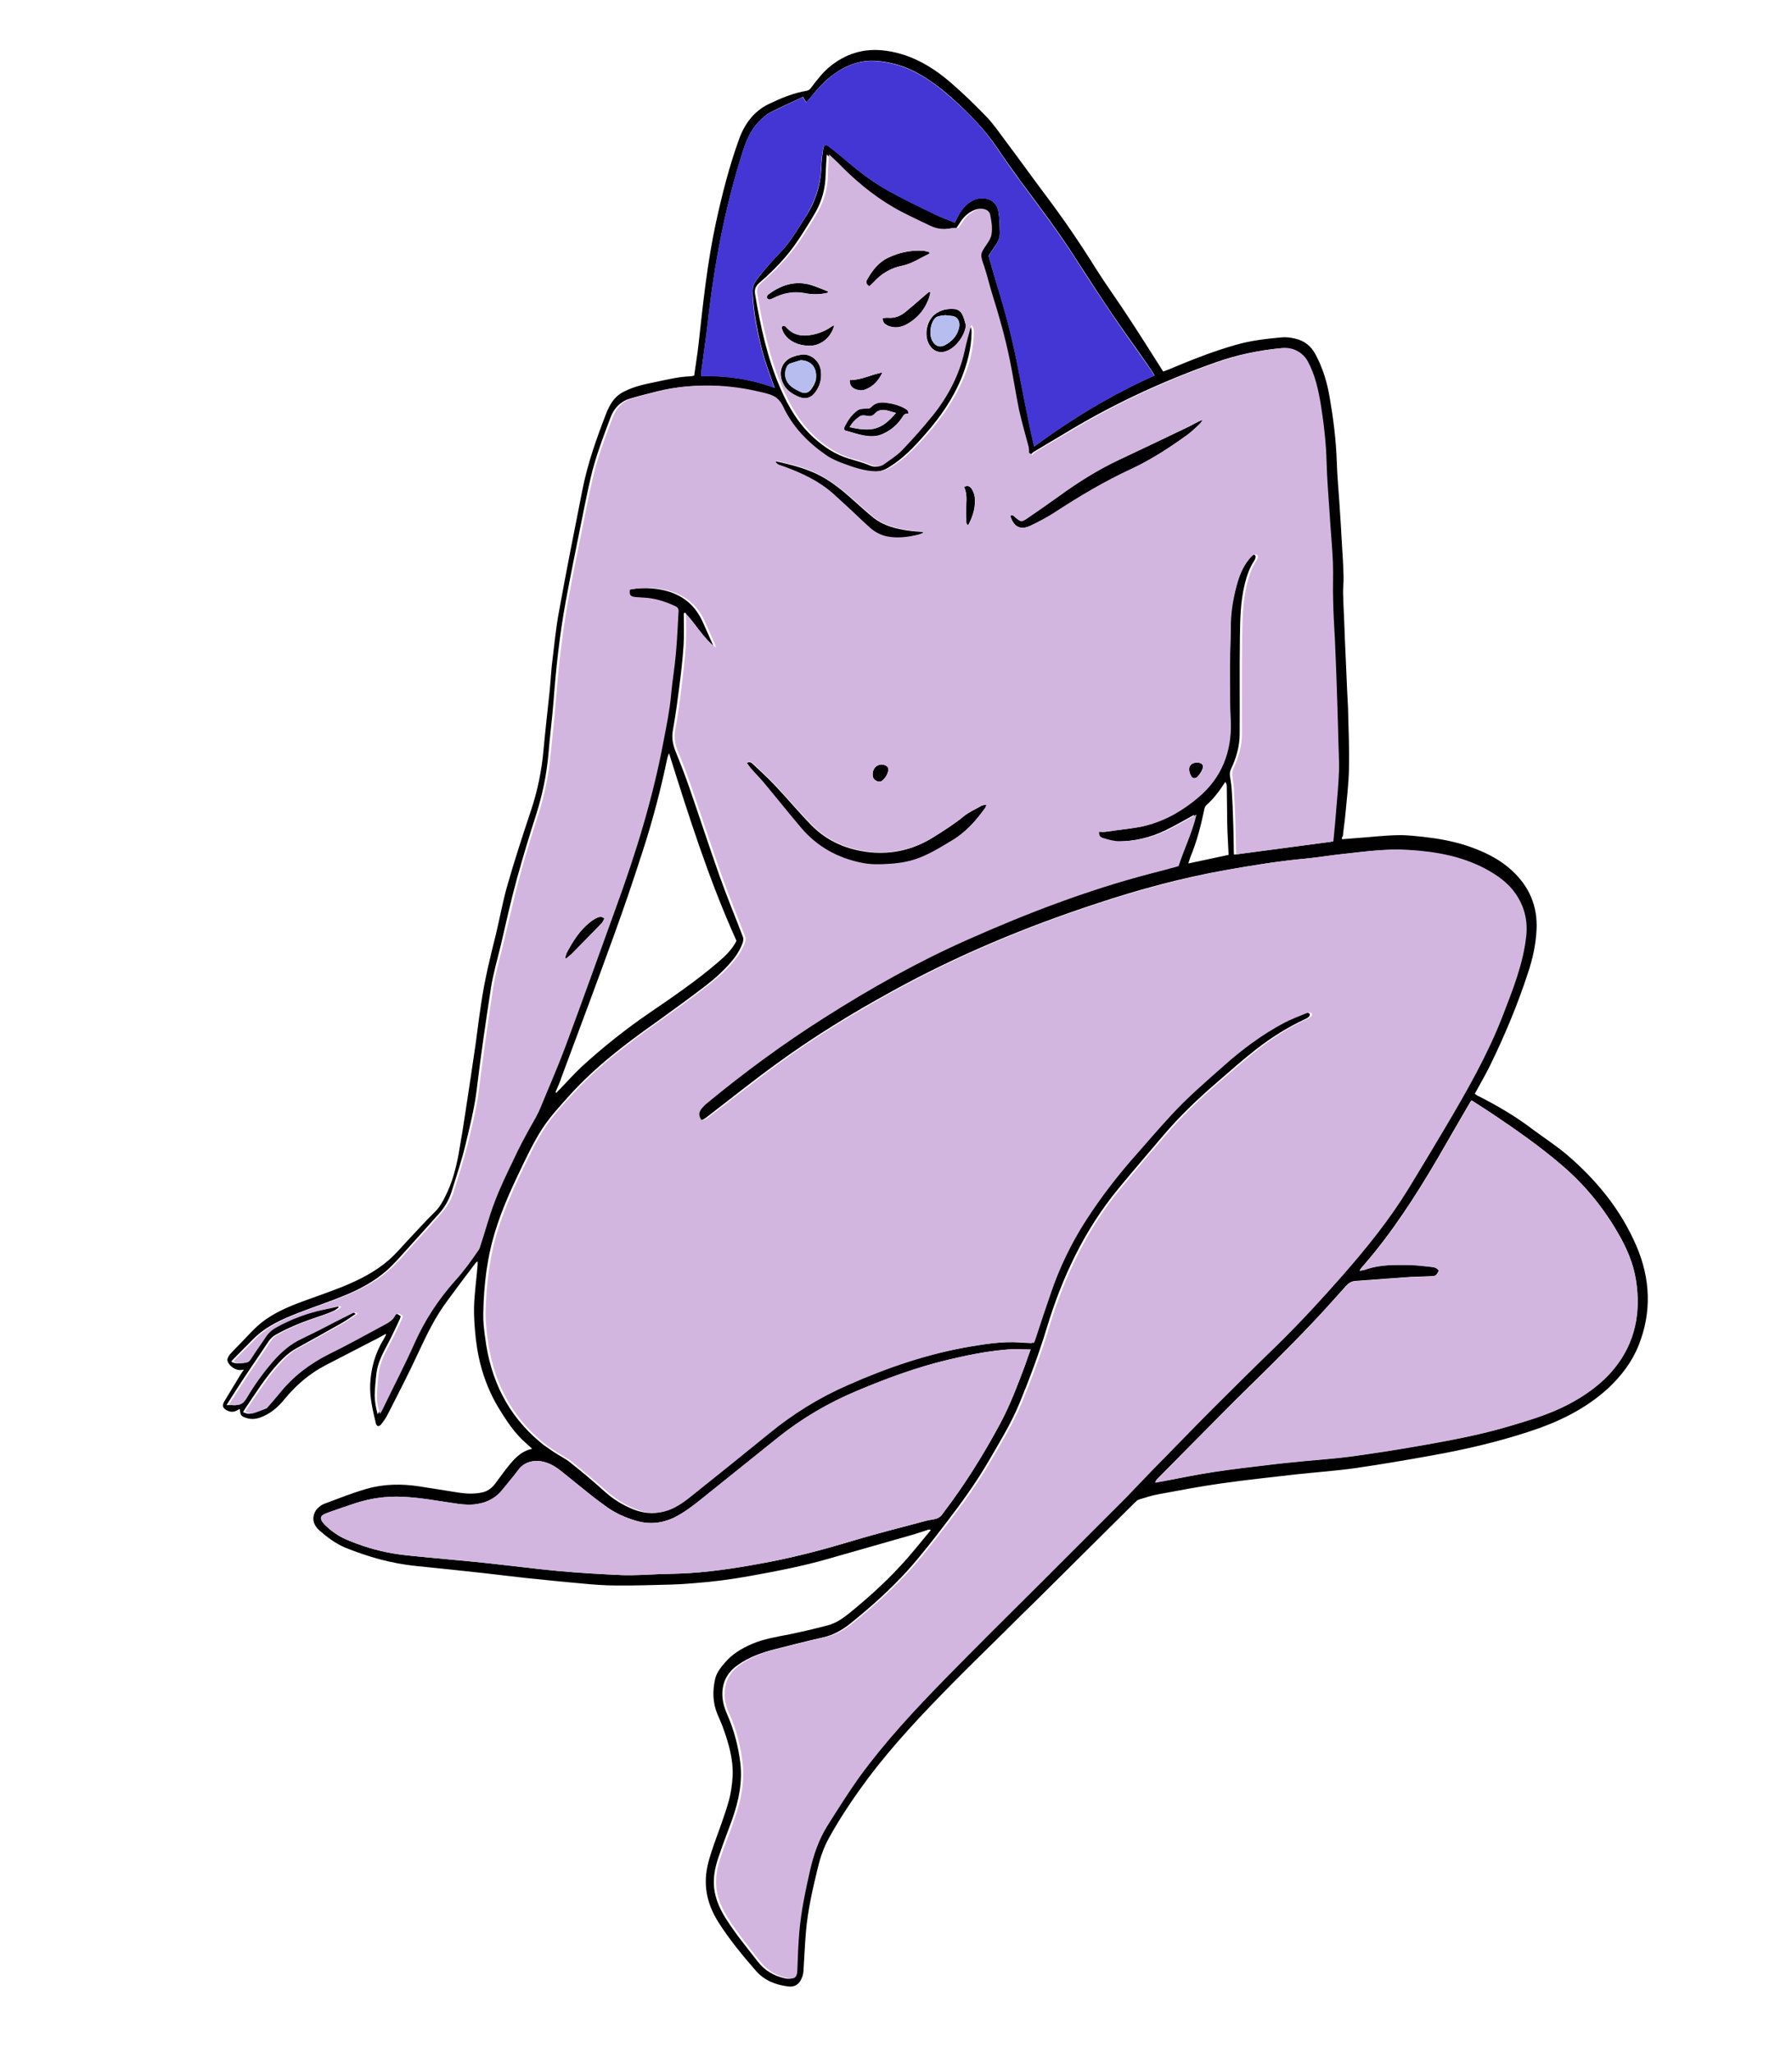 <svg version="1.1" id="Calque_1" xmlns="http://www.w3.org/2000/svg" xmlns:xlink="http://www.w3.org/1999/xlink" x="0px" y="0px" viewBox="0 0 792 907.2" style="enable-background:new 0 0 792 907.2;" xml:space="preserve">
<style type="text/css">
	.st0{fill:#F8F7F7;}
	.st1{fill:#FFFFFF;}
</style>

<path d="M593.1,370.9c2.6-0.2,5.1-0.4,7.5-0.6c5.7-0.4,11.4-1.1,17.2-1.2c3.9-0.1,7.8,0.4,11.7,0.8c6.2,0.7,12.3,1.8,18.3,3.7
	c7.6,2.5,14.7,5.8,20.6,11.3c7.5,7,11.2,15.6,10.7,25.9c-0.3,6.6-1.7,12.9-3.8,19.2c-4.6,14.1-10.3,27.7-16.8,41
	c-1.7,3.5-3.7,6.9-5.6,10.4c-0.3,0.6-0.7,1.3-1.1,2c0.5,0.3,0.9,0.7,1.4,0.9c8.3,4.2,16.4,8.9,23.9,14.6c5.2,3.9,10.7,7.4,15.6,11.6
	c13.1,11.2,23.8,24.4,30.6,40.3c6.1,14.3,6.8,29.1,0.9,43.8c-2.9,7.3-7.6,13.4-13.3,18.8c-10.2,9.4-22.4,15.2-35.4,19.4
	c-14.1,4.6-28.4,7.9-43,10.5c-11.1,2-22.2,3.9-33.3,5.5c-8.4,1.2-17,1.8-25.5,2.7c-11.3,1.3-22.7,2.5-34,4.1
	c-9.3,1.3-18.6,3.1-27.8,4.8c-2.9,0.5-5.7,1.5-8.5,2.3c-0.7,0.2-1.3,0.8-1.9,1.4c-14.2,14.1-28.4,28.2-42.6,42.3
	c-5.1,5-10.2,10-15.2,15c-7.5,7.4-15.1,14.8-22.5,22.3c-13.3,13.5-26.3,27.2-37.7,42.4c-6.3,8.5-12.2,17.2-17.3,26.5
	c-2.4,4.4-3.9,9.1-5,13.9c-2.2,9-4.2,18-5,27.2c-0.5,5.8-0.7,11.6-1.1,17.4c-0.1,1.1-0.3,2.2-0.8,3.2c-1.1,2.7-3.1,4-6,3.6
	c-5.5-0.7-10.5-2.6-14.3-7c-5.9-6.8-11.7-13.8-16.5-21.4c-4.1-6.5-6.2-13.5-5.4-21.2c0.5-4.7,2.1-9.2,3.6-13.6
	c2.2-6.2,4.6-12.4,6.4-18.8c1-3.6,1.5-7.4,1.7-11.1c0.3-7.4-1.8-14.5-4.3-21.4c-0.7-2-1.7-4-2.5-6c-2-4.9-2.1-10-1-15.1
	c0.6-2.9,2.4-5.2,4.3-7.4c3.2-3.8,7.3-6.3,11.9-8.3c5.3-2.3,11-3.2,16.7-4.3c5.7-1.2,11.4-2.5,17-4c3.8-1,6.9-3.3,9.9-5.7
	c7.8-6.4,15.3-13.1,22.1-20.5c4.7-5,8.9-10.4,13.5-15.9c-0.6-0.2-0.8-0.3-1-0.2c-2.5,0.8-5,1.7-7.5,2.4c-12.3,3.5-24.6,7-36.8,10.5
	c-11.4,3.3-23,5.5-34.6,7.6c-8.3,1.5-16.6,2.6-24.9,3.2c-3.3,0.3-6.7,0.5-10,0.6c-8.2,0.2-16.3,0.5-24.5,0.4c-5,0-10-0.4-15.1-0.9
	c-8.2-0.7-16.4-1.6-24.5-2.4c-6.3-0.7-12.7-1.5-19-2.2c-9.8-1.1-19.7-2.1-29.5-3.1c-11-1.1-21.5-4.1-31.6-8.2
	c-4.2-1.8-7.9-4.6-11.3-7.6c-2.1-1.9-3.3-4.4-2.2-7.3c0.3-0.9,0.8-1.8,1.5-2.4c0.8-0.8,1.8-1.6,2.9-2c6.2-2.3,12.4-4.8,18.7-6.6
	c7.6-2.2,15.5-2.3,23.3-1.1c5.9,0.9,11.8,1.9,17.7,2.8c3.3,0.5,6.7,0.6,10-0.1c2.4-0.5,4.2-1.8,5.7-3.7c1.8-2.4,3.5-4.8,5.3-7.1
	c3-3.7,5.9-7.4,11.2-8.5c-1-0.9-1.8-1.7-2.5-2.3c-5.3-4.5-9-10.3-12.6-16.2c-5.5-9.3-8.6-19.4-9.8-30.1c-0.5-4.7-0.9-9.4-0.8-14.1
	c0.2-6.2,1.1-12.4,1.6-18.6c0-0.4,0-0.9,0-1.5c-0.3,0.2-0.5,0.2-0.7,0.4c-4.2,5.5-8.4,11.1-12.5,16.7c-5.5,7.3-9.4,15.4-13.2,23.6
	c-4.2,9.1-8.8,17.9-13.3,26.8c-0.8,1.6-1.8,3-2.9,4.4c-1,1.3-2,1.1-2.4-0.4c-1.3-5.6-2.7-11.1-2.5-17c0.3-7.3,2.2-14,6-20.2
	c0.4-0.6,0.7-1.3,1-1.9c0,0,0-0.1-0.1-0.4c-1.9,1-3.7,2.1-5.6,3c-7,3.6-13.9,7.2-20.9,10.8c-7.2,3.7-13.2,8.9-18.3,15.1
	c-2.9,3.6-6.3,6.5-10.8,8.1c-2,0.7-3.9,0.8-5.9,0.2c-2.5-0.8-2.8-1.2-3-4c-0.5,0.2-1,0.4-1.4,0.7c-1.4,0.7-2.7,0.7-4.1,0
	c-2-0.9-2.5-2.1-1.4-4c2.4-4,4.8-7.9,7.2-11.9c0.4-0.7,0.9-1.3,1.5-2.2c-0.8,0.1-1.3,0.2-1.8,0.2c-2.2,0-5.1-2.1-5.5-4.3
	c-0.1-0.8,0.5-1.8,1-2.5c1-1.2,2.2-2.3,3.3-3.5c3-3,5.8-6.2,8.9-9.1c5.2-4.7,11.4-7.6,17.8-10.1c6.6-2.5,13.3-4.7,19.8-7.3
	c7.3-3,14.4-6.5,20.5-11.8c3-2.6,5.6-5.7,8.3-8.6c4-4.2,7.8-8.5,11.9-12.5c2.2-2.1,3.6-4.6,4.9-7.3c2.9-5.7,4.5-11.8,5.7-18
	c1.2-6.7,2.3-13.5,3.3-20.3c1.5-9.6,2.9-19.2,4.3-28.8c0.8-5.8,1.5-11.7,2.4-17.5c1.5-10.5,4-20.8,6.6-31.1c1.7-7.1,3-14.4,5-21.4
	c3.2-11.2,6.8-22.2,10.5-33.3c2.9-8.7,4.7-17.5,5.5-26.6c0.8-8.6,1.8-17.3,2.7-25.9c0.4-3.9,0.6-7.8,1-11.7c1-8,1.7-16,3.2-23.9
	c3.2-17.9,6.8-35.7,10.3-53.5c2.3-11.7,6.3-22.9,10.6-34c0.4-1.1,1-2.2,1.5-3.2c1.5-2.8,3.6-5,6.6-6.4c4.2-2.1,8.7-3.1,13.3-4
	c5.2-1.1,10.4-2.4,15.8-2.6c0.5,0,0.9-0.2,1.6-0.3c0.6-4.5,1.4-9.1,1.9-13.6c2-18.2,3.9-36.5,7.8-54.4c2.7-12.3,5.8-24.5,10.1-36.4
	c2.4-6.7,6.5-12.4,13.1-15.6c5.4-2.6,10.9-4.9,16.9-5.9c1-0.2,1.5-0.8,2-1.5c2.6-3.4,5.2-6.9,8.7-9.6c6.5-5.1,13.8-7.5,22.3-6.8
	c12,1.1,21.9,6.8,30.7,14.4c5.4,4.7,10.6,9.7,15.6,14.9c3.1,3.2,5.6,6.9,8.3,10.5c6,8,11.8,16.1,17.8,24.1
	c7.9,10.5,15.3,21.3,22.2,32.4c4.6,7.3,9.7,14.3,14.4,21.5c4.8,7.3,9.4,14.6,14.1,22c0.4,0.7,0.8,1.3,1.4,2.2
	c0.8-0.3,1.6-0.6,2.4-0.9c9.7-4.1,19.5-8,29.7-10.9c6.6-1.9,13.4-2.7,20.3-3.3c1.9-0.2,3.8,0.1,5.7,0.5c4.2,0.9,7.3,3.3,9.3,7.2
	c3.2,6,5.1,12.4,6.2,19c1.6,9.3,2.8,18.7,3.1,28.2c0.2,6.3,0.8,12.6,1.2,18.8c0.4,6,0.8,11.9,1.1,17.9c0.3,4.7,0.6,9.4,0.7,14.1
	c0.1,2.5-0.3,5.1-0.2,7.7c0.2,6.8,0.6,13.5,0.8,20.3c0.2,4.5,0.4,8.9,0.6,13.4c0.2,5.7,0.5,11.3,0.8,17c0,0.2,0,0.5,0,0.7
	c0.2,8.5,0.6,17.1,0.4,25.6c-0.1,6.8-1,13.7-1.6,20.5c-0.3,3.2-0.8,6.3-1.1,9.5C593.1,369.8,593.1,370.2,593.1,370.9z M302.7,270.8
	c-0.2,0.1-0.3,0.2-0.5,0.2c0,4.8,0.2,9.6-0.1,14.4c-0.4,6.1-1.1,12.2-1.9,18.3c-0.8,6.2-1.6,12.3-2.7,18.4c-0.7,3.5-0.3,6.5,1,9.8
	c2.2,5.4,4.3,10.8,6.2,16.3c4.5,13,8.8,26.2,13.4,39.2c3.2,9,6.9,17.9,10.3,26.8c0.2,0.7,0.1,1.6-0.1,2.3c-1.1,3.1-2.8,5.9-5,8.4
	c-3.4,4.1-7.4,7.6-11.5,10.8c-7.2,5.5-14.6,10.9-22,16.2c-13.6,9.6-26.8,19.7-38,32.1c-4.2,4.7-8.5,9.3-12,14.6
	c-4.2,6.5-7.4,13.4-10.7,20.3c-3.7,7.8-7.2,15.7-9.8,23.9c-4,12.3-5.5,24.9-5.7,37.7c-0.1,3.5,0.3,7,0.8,10.5
	c2.3,18.6,9.9,34.4,24.5,46.5c1.9,1.6,4,2.9,6,4.3c2.4,1.6,5,2.8,7.2,4.6c5.3,4.2,10.5,8.6,15.5,13.1c3.5,3.1,7.4,5.5,11.7,7.3
	c6.2,2.6,12.3,2.6,18.2-0.6c2.3-1.2,4.5-2.8,6.5-4.4c11.7-9.3,23.3-18.7,34.9-28.1c10.7-8.7,22.2-15.8,34.8-21.4
	c17.7-7.8,35.8-14,54.9-17.2c7.2-1.2,14.5-2.3,21.9-1.8c1.8,0.1,3.6,0.2,5.5,0.3c0.2-0.7,0.5-1.2,0.7-1.8c2.2-6.7,4.4-13.3,6.7-20
	c3.9-11.4,9.2-22.3,15.7-32.5c6.8-10.5,14.4-20.3,22.7-29.6c5-5.7,10-11.4,15.1-17c7.1-7.6,15-14.4,22.7-21.3
	c8.3-7.3,17.1-14,26.9-19.2c3.2-1.7,6.6-2.9,9.9-4.3c0.4-0.2,0.9-0.3,1.4-0.3c0.4,0,1,0.3,1.1,0.6c0.1,0.3-0.2,0.9-0.5,1.2
	c-0.5,0.5-1.2,0.8-1.8,1.1c-7.5,3.5-14.5,7.9-21,12.9c-6.2,4.8-12,10-17.9,15.1c-8.5,7.3-16.6,15.1-23.8,23.6
	c-6.5,7.7-13.1,15.3-19.5,23.1c-15.1,18.3-25,39.3-31.8,61.8c-3.4,11.2-7.5,22.2-12,33.1c-3.8,9.2-9,17.6-14,26.2
	c-5.5,9.4-11.9,18.2-18.5,26.8c-5.4,7.1-10.9,14.2-16.9,20.9c-7.8,8.6-16.4,16.3-25.5,23.6c-3.5,2.8-7.4,5-11.8,6
	c-7.1,1.6-14.1,3.4-21.2,5.2c-5.9,1.5-11.6,3.5-16.7,7.1c-4.8,3.4-7.1,8.1-6.7,14c0.2,2.8,1,5.3,2.1,7.8c3,6.8,4.9,14.1,5.8,21.4
	c1,8.5-0.7,16.7-3.5,24.7c-1.8,5.1-3.8,10-5.5,15.1c-1.4,3.9-2.6,7.9-2.7,12.1c-0.2,6.2,2,11.7,5.3,16.9c4.2,6.7,9.3,12.8,14.1,19
	c3.1,4,7.1,6.3,11.9,7.4c3.3,0.7,4.5-0.2,4.6-3.5c0.2-5.7,0.4-11.5,0.9-17.2c0.8-9.1,2.7-17.9,4.7-26.8c1.5-7,3.8-13.7,7.7-19.8
	c4.5-7.2,9-14.4,13.9-21.2c11.3-15.7,24.5-29.9,38.1-43.7c13.7-14,27.7-27.7,41.5-41.6c12.8-12.8,25.6-25.5,38.3-38.3
	c4-4,7.8-8.2,11.8-12.3c8.9-9.1,17.7-18.2,26.7-27.2c9.4-9.4,19-18.8,28.5-28.1c10.1-9.8,19.6-20.2,28.9-30.8
	c10.6-12.1,20.7-24.6,29.1-38.3c5.5-9,10.9-18,16.3-27.1c9.4-15.9,18.6-31.9,25.3-49.2c4.5-11.7,9.3-23.3,10.5-35.9
	c0.7-6.8-1-12.8-4.8-18.3c-3.4-4.9-8.2-8.2-13.4-11c-10.6-5.6-22.2-7.6-33.9-8.3c-9.6-0.6-19.1,0.8-28.7,1.8
	c-5.4,0.6-10.8,1.5-16.2,2c-11.8,1.1-23.6,3-35.3,5.1c-19.1,3.4-37.9,8.5-56.3,14.6c-31.4,10.3-61.8,22.9-90.8,38.9
	c-17.7,9.7-34.8,20.2-51.1,32.1c-10.1,7.3-19.8,15.1-29.7,22.7c-1.3,1-2.6,2.2-4.3,2.3c-1.4-1.8-1.5-3.3-0.1-5
	c0.8-1,1.7-1.9,2.7-2.7c16.4-13.5,33.6-26,51.5-37.5c20.4-13,41.4-24.8,63.5-34.6c26.4-11.7,53.3-22.1,81.2-29.3c4-1,8-2.1,12-3.2
	c2.4-7.7,6.1-14.9,7.9-22.8c-4.3,2.4-8.5,4.8-12.8,6.9c-6.6,3.2-13.7,4.8-21.1,4.9c-2.4,0-4.9-0.7-7.2-1.4c-1.8-0.5-2.2-1.5-1.8-3
	c0.9,0.1,1.8,0.2,2.7,0.2c1.8-0.2,3.5-0.4,5.2-0.7c4.3-0.6,8.6-1,12.7-2c8.7-2.2,16.4-6.7,23.2-12.5c10.2-8.7,14.7-20,14.3-33.3
	c-0.1-2.8-0.3-5.6-0.3-8.4c0-7.3-0.1-14.5,0-21.8c0-3.7,0.3-7.3,0.3-11c-0.1-6.5,0.9-12.9,2.6-19.1c1.1-4.1,2.7-8,5.3-11.4
	c0.5-0.7,1.1-1.3,1.8-1.9c0.6-0.5,1.6-0.9,2.1,0c0.3,0.4,0,1.4-0.3,1.9c-2.2,3.3-3.5,7-4.4,10.8c-1.9,7.8-2,15.8-2.1,23.8
	c-0.2,14.1,0,28.1-0.1,42.2c0,5.5-1.5,10.6-3.8,15.5c-0.6,1.2-0.7,2.4-0.4,3.7c0.3,2,0.6,3.9,0.7,5.9c0.3,4.4,0.5,8.8,0.6,13.2
	c0.2,4.6,0.2,9.2,0.3,13.9c0,0.5,0.1,0.9,0.1,1.2c14.4-1.9,28.7-3.8,42.9-5.7c0.4-4.5,0.8-8.9,1.2-13.3c0.5-6,1.1-12.1,1.3-18.1
	c0.2-4.5-0.1-8.9-0.3-13.4c-0.3-9.8-0.6-19.6-0.9-29.5c-0.2-4.9-0.4-9.7-0.6-14.6c-0.3-5.8-0.7-11.6-0.8-17.5
	c-0.1-5.7,0.2-11.3-0.1-17c-0.3-6.9-0.9-13.8-1.4-20.8c-0.5-7.8-1.2-15.6-1.4-23.4c-0.2-8.5-1.2-16.8-2.5-25.2
	c-1.1-6.7-2.5-13.3-5.8-19.4c-2.1-3.9-6.5-6.3-10.9-5.9c-9.8,0.9-19.4,2.9-28.7,6.2c-22.1,7.8-43.4,17.5-63.6,29.5
	c-5.7,3.4-11.4,6.8-17.1,10.2c-0.4,0.3-0.8,0.8-1.2,1.1c-0.1,0.1-0.2,0.1-0.3,0.2c-0.5-0.3-1.1-0.7-1.4-0.9c-0.1-1-0.1-1.9-0.2-2.7
	c-1.4-5.4-3-10.8-4.2-16.2c-1.6-7.3-2.6-14.8-4.1-22.1c-2-9.8-4.7-19.4-7.7-28.9c-1.3-4.1-2.3-8.3-3.6-12.4
	c-1.8-5.4-1.9-5.4,1.3-10.1c0.8-1.2,1.6-2.6,1.9-4.1c0.5-2.9,0-5.9-0.6-8.8c-0.2-1.1-0.9-1.8-2-2.2c-1.2-0.5-2.5-0.5-3.7,0
	c-2.8,1.1-4.9,3-6.5,5.5c-0.6,1-1.3,2-1.8,2.7c-1,0-1.7-0.1-2.3,0c-3.6,0.8-7.1,0.5-10.5-1.2c-4.1-2-8.2-3.9-12.3-6
	c-9.9-5.1-18.5-11.9-26.3-19.8c-1.8-1.8-3.7-3.6-5.8-5.6c-0.2,3.2-0.4,6.1-0.5,8.9c-0.1,5.8-1.5,11.2-4.3,16.3
	c-2.4,4.2-5,8.3-7.7,12.4c-4.8,7.3-10.8,13.5-17.3,19.1c-1.7,1.5-2.2,2.9-1.9,4.9c2.4,14.3,5.4,28.3,11.2,41.7
	c3.6,8.3,8.1,15.9,14.9,22c4.5,4,9.3,7.2,15.1,9c3.2,1,6.5,1.8,9.5,3.1c2.2,0.9,3.8,0.7,5.6-0.6c2.6-2,5.5-3.7,7.7-6
	c4.7-5,9.3-10.1,13.6-15.4c6.8-8.4,11.7-17.7,14-28.3c0.9-3.8,2-7.6,3-11.7c1.1,1.1,1.1,2.2,1.1,3.3c-0.1,7-1.9,13.7-4.5,20.2
	c-3.8,9.1-9.3,17.1-15.8,24.5c-4.9,5.6-9.9,11-16.4,14.9c-2.1,1.3-4.2,1.9-6.8,1.8c-5.2-0.2-10-1.9-14.8-3.7c-2.5-0.9-4.9-2-7-3.5
	c-8.1-5.6-14.8-12.5-19-21.5c-1.5-3.3-3.5-4.7-6.9-5.6c-7-1.9-14.2-3.1-21.5-3.5c-8.9-0.4-17.7,0.2-26.4,2.4c-4,1-8,2-12,3.2
	c-4.2,1.3-7,4.3-8.5,8.4c-3.3,8.8-6.7,17.6-8.8,26.8c-1.7,7.3-3.1,14.7-4.6,22c-2.2,10.9-4.4,21.7-6.4,32.6
	c-2.7,14.7-4.3,29.6-5.4,44.5c-0.6,7.5-1.6,15-2.2,22.6c-0.8,9.3-2.7,18.3-5.5,27.1c-3,9.3-5.8,18.6-8.4,28
	c-2.7,9.8-4.9,19.8-7.2,29.7c-1.5,6.2-3.3,12.4-4.3,18.6c-2.3,15-4.5,29.9-6.3,45c-1,8.2-3,16.2-4.9,24.1
	c-1.7,7.2-4.1,14.3-6.3,21.3c-1.1,3.5-3,6.7-5.5,9.5c-4.4,4.9-8.8,9.9-13.3,14.8c-3.2,3.5-6.3,7.2-9.9,10.4c-5.5,4.8-12,8.3-18.7,11
	c-6.6,2.7-13.5,5-20.2,7.6c-7.2,2.8-14.3,5.9-20,11.6c-2.8,2.8-5.6,5.7-8.4,8.5c-0.4,0.4-0.8,0.9-1.3,1.4c1.7,1.2,3.4,0.7,5,0.7
	c1.2,0,2-0.6,2.7-1.6c2.1-3.2,4.3-6.3,6.4-9.5c1.3-1.9,2.8-3.4,4.8-4.5c6.7-3.8,13.9-6.4,21.5-8c2.3-0.5,4.6-1,6.9-1.5
	c0.1,0.2,0.2,0.3,0.2,0.5c-0.7,0.5-1.4,1.2-2.2,1.5c-2,0.9-4.1,1.7-6.3,2.4c-6.6,2.2-13.1,4.7-19.2,8.1c-1.4,0.8-2.4,1.7-3.3,3
	c-3.8,5.8-7.8,11.5-11.6,17.3c-2.3,3.5-4.5,7-7,10.9c1.2,0,2.1-0.1,2.9,0c2.4,0.3,3.8-0.9,5-2.9c3.4-5.8,7.4-11.2,11.7-16.3
	c3.6-4.3,7.8-7.8,12.9-10.1c2.5-1.2,5-2.4,7.5-3.7c4.8-2.4,9.7-4.9,14.5-7.4c0.7-0.4,1.5-1,2.6,0.1c-2.2,1.5-4.2,2.9-6.3,4.1
	c-6.7,3.8-13.4,7.5-20.1,11.2c-3,1.7-5.4,3.9-7.7,6.4c-5.6,6.1-10,13.1-14.6,19.9c-0.4,0.6-0.7,1.2-1.1,1.8c2.3,0.9,2.8,0.9,4.8,0.2
	c1.3-0.5,2.7-1,4-1.5c0.3-0.1,0.7-0.3,1-0.6c1.8-2,3.6-4.1,5.3-6.2c6-7.4,13.2-13.1,21.7-17.3c8.3-4.2,16.5-8.7,24.8-13.1
	c1.7-0.9,3.3-1.8,4.4-3.6c1.1-1.8,1.7-1.8,3.7-0.3c-0.2,0.5-0.3,1.2-0.6,1.7c-1.6,3.4-3.2,6.9-5,10.3c-2.2,4.2-4.5,8.3-5.1,13.1
	c-0.4,3.2-0.7,6.5-0.8,9.8c0,2.7,0.5,5.4,1.3,8.4c0.5-0.8,0.8-1.2,1-1.6c4.8-9.9,9.9-19.7,14.4-29.8s10.5-19.2,17.8-27.4
	c3.8-4.3,7.2-8.9,10.5-13.7c0.4-0.6,0.6-1.3,0.8-2c2-6.4,3.8-12.9,6.2-19.1c2.5-6.4,5.5-12.6,8.4-18.8c2.4-5,4.9-9.9,7.6-14.7
	c1.6-2.8,3.2-5.5,4.4-8.5c3.5-8.7,7.4-17.3,10.7-26.2c7.7-20.7,15.1-41.4,22.6-62.1c8.8-24,16.2-48.4,21-73.6
	c1.3-6.7,2.7-13.4,3.3-20.3c0.5-6,1.6-12,2.1-18c0.6-6.3,0.8-12.6,1.2-18.8c0.1-1.2-0.3-1.9-1.4-2.4c-4.5-2.1-9.2-3.5-14.2-3.8
	c-1.3-0.1-2.5-0.1-3.8-0.3c-1.9-0.2-2.4-0.9-2.1-3.2c4.7-1,9.4-1,14.2-0.2c8.7,1.5,15.2,6,18.9,14.2c1.5,3.4,3.1,6.8,4.6,10.3
	c0.2,0.4,0.2,0.8,0.3,1.3C310.8,281.9,307.5,275.7,302.7,270.8z M635.9,561.6c-1.2,2.2-1.3,2.3-3.3,2.4c-3.9,0.2-7.8,0.2-11.7,0.5
	c-7.2,0.5-14.5,1.1-21.7,1.6c-2,0.1-3.2,1-4.4,2.3c-5.3,5.9-10.5,11.8-16,17.5c-5.3,5.6-10.8,11.1-16.3,16.6
	c-7.2,7.2-14.6,14.3-21.8,21.6c-9.9,9.9-19.7,19.9-29.5,29.8c-0.3,0.3-0.4,0.7-0.7,1.3c1.3-0.2,2.3-0.4,3.3-0.6
	c7.5-1.4,14.9-2.9,22.4-4.1c8.5-1.3,17.1-2.3,25.6-3.3c4.8-0.6,9.5-1,14.3-1.5c7.3-0.7,14.6-1.2,21.9-2.2
	c10.8-1.5,21.5-3.2,32.2-5.1c12.4-2.2,24.8-4.6,36.9-8.2c8.7-2.6,17.4-5.2,25.6-9.4c7.9-4.1,15.2-9.2,20.8-16.2
	c9.2-11.4,11.7-24.6,9.5-38.8c-1.2-7.8-4.3-14.8-8.3-21.5c-6.5-11.1-14.6-21-24.4-29.3c-9.5-8.2-19.8-15.4-30.2-22.4
	c-3.2-2.1-6.4-4.2-9.7-6.3c-0.3,0.4-0.6,0.6-0.7,0.9c-4.8,8.2-9.5,16.4-14.3,24.7c-9.8,16.7-20.2,32.9-33,47.6c-0.6,0.6-1,1.3-1.6,2
	c1.3,0,2.3-0.3,3.3-0.7c6-2,12.3-1.8,18.5-1.8c3.2,0,6.4,0.4,9.5,0.8C633.6,560,635,560.1,635.9,561.6z M455.5,596.4
	c-3.9,0-7.6-0.3-11.2,0.1c-8.6,0.7-17.1,2.5-25.5,4.5c-13.8,3.3-27,8.2-40.1,13.7c-12.7,5.3-24.4,12.2-35.1,20.8
	c-11.3,9.1-22.7,18.2-34,27.3c-3.6,2.9-7.3,5.7-11.5,7.8c-5.5,2.7-11.3,3.2-17,1.5c-5-1.5-9.7-3.6-13.9-6.8
	c-1.8-1.4-3.8-2.7-5.6-4.2c-4.5-3.6-9-7.2-13.4-10.8c-2.1-1.7-4.4-3.2-7-4c-3.8-1.2-9-1-12.2,3.4c-2.2,3-4.6,5.7-6.9,8.6
	c-2.7,3.5-6.3,5.5-10.7,6.3c-3,0.6-6.1,0.4-9.1,0c-8.1-1.1-16.2-2.7-24.5-3.1c-7-0.3-13.7,0.6-20.3,2.7c-4,1.3-8,2.7-12,4.1
	c-0.8,0.3-1.7,0.6-2.4,1c-1.3,0.7-1.5,1.5-0.9,2.8c0.3,0.6,0.8,1.2,1.3,1.7c2.8,2.8,6,5.1,9.6,6.6c6.5,2.8,13.4,4.9,20.4,6.1
	c5.9,1,11.9,1.4,17.8,2c8.2,0.8,16.5,1.5,24.8,2.4c10.2,1.1,20.4,2.4,30.7,3.4c9.3,0.8,18.6,1.4,28,1.8c5.4,0.2,10.9-0.2,16.3-0.4
	c4.6-0.2,9.3-0.2,13.9-0.5c12-0.8,23.8-2.8,35.5-5c12.2-2.4,24.3-5.6,36.2-9.2c10.9-3.3,22-6,33-9c1.3-0.3,2.7-0.4,4-0.8
	c0.7-0.2,1.4-0.6,2-1.1s1-1.3,1.5-1.9c9.3-12.2,17.4-25.2,24.7-38.8c4.5-8.4,7.8-17.3,11.2-26.2
	C453.8,600.9,454.6,598.7,455.5,596.4z M422,98.4c0.4-0.9,0.8-1.7,1.2-2.5c1.6-3.1,3.7-5.8,6.9-7.4c3.8-1.9,10.1-1.2,11.2,5.1
	c0.5,3,0.5,6,0.6,9c0.1,2-0.6,3.9-1.8,5.6c-1.1,1.7-2.2,3.3-3.2,4.8c1.6,5.7,3.2,11.2,4.9,16.7c3.3,10.8,6,21.8,8.2,33
	c1.6,8.5,3.3,16.9,5,25.3c0.6,3,1.4,6,2.1,9.3c16.7-12.3,34.2-22.9,53.2-31.4c-0.9-1.5-1.7-2.7-2.6-4c-5.3-7.7-10.8-15.2-16.1-23
	c-5.4-8-10.7-16.1-15.9-24.2c-7.6-12-16.1-23.2-24.6-34.6c-3.5-4.8-6.9-9.6-10.2-14.5c-5.7-8.5-12.8-15.7-20.4-22.5
	c-4.3-3.8-8.7-7.2-13.7-10.1c-6.2-3.6-12.8-5.7-20-6.1c-6.8-0.4-12.9,2-18.3,5.9c-4,2.8-7.2,6.5-10.3,10.3c-0.5,0.7-1.1,1.3-1.9,2.1
	c-0.5-0.9-0.9-1.5-1.4-2.4c-4.8,2.3-9.6,4.4-14.3,6.8c-1.5,0.7-2.8,1.9-4,3c-4.1,3.6-6.3,8.3-8,13.4c-8.1,25.1-12.9,50.8-15.8,76.9
	c-0.8,6.8-1.8,13.6-2.7,20.3c-0.1,0.9-0.1,1.8-0.2,3c11.2-0.2,21.8,1.2,32.5,5.2c-0.5-1.2-0.8-2-1-2.7c-1.6-4.7-3.4-9.3-4.6-14.1
	c-2-8-3.6-16-4.1-24.2c-0.1-1.8-0.1-3.9,0.8-5.3c1.7-2.8,3.9-5.2,6-7.7c1.9-2.2,4-4.4,6-6.5c4-4.3,6.9-9.4,10.1-14.3
	c4.5-6.8,7.1-14.2,7.4-22.5c0.1-2.7,0.4-5.4,0.8-8.1c0.3-2.1,1.1-2.4,2.8-1.1c2.6,2,5.1,4.1,7.6,6.2c5.7,4.9,11.7,9.5,18.3,13.1
	c6.8,3.8,13.8,7.1,20.7,10.5C415.9,96.1,419,97.1,422,98.4z M245.5,482.7c0.1,0.1,0.3,0.2,0.4,0.3c0.5-0.6,1-1.2,1.6-1.7
	c3.2-3.3,6.2-6.7,9.5-9.8c9.4-8.6,19.3-16.5,29.8-23.7s21-14.3,30.6-22.6c3.2-2.7,6.2-5.6,8.1-9.4c-12.1-26.8-21-54.8-29.8-82.9
	c-0.4,0.8-0.6,1.5-0.8,2.3c-2.9,13.9-6.5,27.6-10.9,41.1c-4,12.5-8.2,24.8-12.7,37.2c-7.5,20.8-15.3,41.5-23,62.2
	C247.6,478,246.5,480.3,245.5,482.7z M543,377.8c-0.2-4.6-0.5-9.1-0.6-13.5c-0.1-5.3-0.1-10.5-0.2-15.8c0-1,0.1-2-0.7-2.9
	c-2.5,3.9-5.1,7.4-8.4,10.3c-0.5,0.5-0.8,1.3-0.9,2.1c-1.5,7.1-3.3,14.1-6.1,20.8c-0.3,0.8-0.5,1.6-0.9,2.8
	C531.3,380.3,537.1,379.1,543,377.8z"></path>
<path d="M436,355.6c-0.3,0.7-0.3,1-0.5,1.3c-4.1,5.8-8.7,11-14.9,14.7c-5.5,3.3-10.9,6.7-17.1,8.6c-3.7,1.1-7.5,1.6-11.3,1.8
	c-3.7,0.2-7.3,0.3-11-0.4c-11-2.1-20.2-7.2-27.5-15.8c-5.6-6.7-11-13.4-16.6-20.1c-1.8-2.1-3.7-4.2-5.6-6.2c-0.6-0.7-1-1.5-1.6-2.3
	c1.5-0.8,2.3-0.1,3,0.6c3.1,3,6.3,5.8,9.3,9c5.6,5.9,10.8,12.2,16.5,18c7.1,7.2,16.1,10.9,26.1,11.9c9.6,0.9,18.7-1.2,27.1-6.3
	c4.8-3,9.6-6,14-9.6c2.2-1.8,4.9-3,7.4-4.4C434.1,355.8,435,355.8,436,355.6z"></path>
<path d="M446.5,228c1.1-0.7,1.6,0.1,2.2,0.6c2.4,2.1,2.8,2.2,5.4,0.4c4.8-3.3,9.6-6.6,14.3-10c8.2-6,16.8-11.4,26-15.7
	c10.4-4.9,20.8-9.9,31.1-14.8c2-1,3.8-2.2,6.1-3c-0.5,0.7-0.9,1.5-1.6,2.1c-1.8,1.6-3.5,3.3-5.4,4.7c-7.8,5.6-15.8,10.9-24.5,14.9
	c-12,5.6-23.3,12.3-34.3,19.5c-3.2,2.1-6.6,3.9-10.1,5.5C451.1,234.5,448.1,233,446.5,228z"></path>
<path d="M408.2,235.4c-0.8,0.3-1.5,0.8-2.3,1c-4.4,1.1-8.8,1.7-13.3,1c-3.2-0.5-5.9-1.9-8.3-4c-2.7-2.4-5.2-4.9-7.9-7.4
	c-2.8-2.6-5.5-5.1-8.3-7.6c-6.4-5.7-14-9.2-21.9-12.1c-1.3-0.5-2.8-0.6-3.6-2.1c0.2-0.1,0.3-0.3,0.4-0.3c6,1.3,12,2.8,17.6,5.4
	c6,2.8,11.1,6.9,16,11.3c3.2,2.8,6.4,5.8,9.8,8.5c1.7,1.3,3.6,2.3,5.6,3.1c4.7,1.8,9.7,2.5,14.8,2.8c0.4,0,0.8,0.1,1.1,0.2
	C408.1,235.1,408.1,235.3,408.2,235.4z"></path>
<path d="M401.5,182.9c-1.5-0.4-2.2,0.6-2.8,1.6c-2,3.1-4.7,5.4-8,7c-3.4,1.8-7,1.4-10.5,0.6c-2.1-0.5-4.1-1.2-6.2-1.7
	c-1.1-0.3-1.2-1-0.8-1.8c1.5-2.9,3.3-5.5,5.9-7.4c0.9-0.6,2.2-0.6,3.4-0.7c0.9,0,1.7,0.2,2.4-0.6c1.7-1.9,4-2.3,6.4-2
	c3,0.3,6,1,8.6,2.6C400.7,181,401.6,181.4,401.5,182.9z M396,182.5c-1.6-0.4-2.9-0.9-4.2-1.1c-2-0.4-3.8-0.2-5.3,1.5
	c-1,1.1-2.1,1.2-3.5,0.9c-1-0.2-2.2-0.3-3,0.2c-1.8,1.2-3.4,2.8-4.5,4.8C385.3,191,389.6,190,396,182.5z"></path>
<path d="M410.8,112.1c-4,1.8-7.6,4.4-11.9,5.3c-5.2,1-9.3,3.5-12.8,7.3c-0.6,0.6-1.2,1.2-1.9,1.8c-1.3-0.8-1.6-1.7-1-2.9
	c2.3-4,5.1-7.7,9.3-9.7c4.8-2.3,10-3.4,15.3-3.1c1,0,2,0.4,2.9,0.6C410.8,111.6,410.8,111.9,410.8,112.1z"></path>
<path d="M354.6,156.7c4-0.3,7.9,3,8.3,7.7c0.3,3.4-0.6,6.3-2.5,9c-1.9,2.6-4.5,3.2-7.4,2c-2.4-1.1-4.7-2.4-6.2-4.7
	c-3.3-5.1-1.9-11.6,4.6-13.3C352.4,157,353.5,156.9,354.6,156.7z M353.9,159.2c-1.6,0.5-3.2,0.9-4.7,1.5c-0.5,0.2-1.1,0.7-1.3,1.3
	c-1.6,3.1-0.9,6.6,1.9,8.8c1.2,1,2.7,1.8,4.1,2.4c1.8,0.8,3.3,0.5,4.5-1c1-1.3,1.9-2.9,2.2-4.4C361.4,162.3,358.2,159.3,353.9,159.2
	z"></path>
<path d="M426.9,143.8c-0.5,4.5-4.5,10-8.7,11.4c-3,1.1-5.9-0.1-7.5-2.9c-2.6-4.6-0.8-10.8,2.4-13.3c2.6-2.1,5.7-2.7,9-2.4
	c1.5,0.2,2.7,1.2,3.3,2.5C426.1,140.6,426.4,142.2,426.9,143.8z M417.8,139.3c-0.9,0.1-2,0.2-3.1,0.5c-0.5,0.1-1,0.4-1.4,0.8
	c-2.2,2.4-2.8,7.5-1.1,10.3c1.2,2,3.2,2.8,5.3,1.7c3.3-1.7,5.6-4.2,6.4-7.9c0.5-2.3-0.5-5-3.5-5.1
	C419.6,139.5,418.8,139.4,417.8,139.3z"></path>
<path d="M411.2,129.3c-0.3,1.1-0.5,2.3-1,3.4c-1.8,4.5-4.9,8-9.1,10.4c-2.8,1.6-5.7,2.1-8.7,0.8c-1.3-0.6-2.3-1.4-2.3-3.3
	c0.8-0.1,1.7-0.3,2.5-0.2c3.1,0.3,5.7-0.9,7.9-2.8c2.8-2.3,5.6-4.8,8.4-7.2c0.6-0.5,1.2-1,1.8-1.5
	C410.9,129.1,411,129.2,411.2,129.3z"></path>
<path d="M368.7,143.7c-1,4.7-5.5,9.5-11.7,9.1c-4.2-0.3-7.8-1.6-10.3-5.1c-0.5-0.8-0.9-1.7-1.2-2.6c-0.1-0.3,0.1-0.8,0.4-1
	c0.2-0.2,0.7-0.1,1.1,0.1c0.3,0.1,0.5,0.4,0.7,0.7c3.2,3.4,7.2,3.9,11.4,3c3-0.6,5.8-1.7,8.3-3.5C367.7,144.2,368,144.1,368.7,143.7
	z"></path>
<path d="M365.8,129.4c-3.4,0.8-6.8,0.8-10.2,0.2c-4.8-0.8-9.3-0.1-13.7,2.1c-0.6,0.3-1.2,0.6-1.8,0.7c-0.4,0-1-0.2-1.1-0.5
	c-0.2-0.3-0.1-0.9,0.1-1.3c0.1-0.3,0.5-0.4,0.7-0.6c6.2-4.6,12.8-6.3,20.2-3.5c2,0.7,3.9,1.5,5.9,2.3
	C365.9,129,365.9,129.2,365.8,129.4z"></path>
<path d="M249.8,423.4c0.2-0.8,0.3-1.7,0.7-2.4c2.7-5.1,5.7-9.9,10.3-13.5c1-0.8,2.1-1.5,3.2-2c0.9-0.4,2-0.6,3.1,0.4
	c-0.4,0.7-0.6,1.4-1.1,2c-4.4,4.6-8.9,9.1-13.3,13.6c-0.8,0.8-1.7,1.4-2.5,2.1C250.1,423.6,249.9,423.5,249.8,423.4z"></path>
<path d="M390,164.6c-1.6,3.4-3.9,6.1-7.4,7.5c-1.6,0.7-3.3,0.5-4.9-0.2s-2.2-2-2.2-3.9C380.7,168,385.1,165.5,390,164.6z"></path>
<path d="M426.1,215.2c1.6-0.8,2.5-0.3,3.3,0.8c1.1,1.7,1.5,3.5,1.5,5.4c0,3.8-1.2,7.3-3,10.7c-0.9-0.5-0.9-1.2-0.9-1.9
	c0-2.4-0.1-4.8,0-7.2C427.2,220.4,427.3,217.8,426.1,215.2z"></path>
<path d="M385.7,342.2c0-3.3,2.9-5.2,5.7-3.9c0.8,0.4,1.4,1,1.2,2.1c-0.3,1.9-1.3,3.4-2.7,4.6c-1.2,1.1-3.8,0-4.1-1.7
	C385.7,342.9,385.7,342.4,385.7,342.2z"></path>
<path d="M528.9,337c2.5,0,3.4,1.2,2.3,3.4c-0.5,1-1.2,2.1-2,2.9c-1,1-2.3,0.8-2.9-0.5c-0.4-0.9-0.8-2-0.8-2.9
	C525.6,338.2,527,337.1,528.9,337z"></path>
<g id="Color">
	<path class="st1" d="M302.7,270.8c4.8,4.9,8.1,11.1,13.7,15.4c-0.1-0.4-0.2-0.9-0.3-1.3c-1.5-3.4-3.1-6.8-4.6-10.3
		c-3.7-8.2-10.2-12.6-18.9-14.2c-4.8-0.8-9.5-0.8-14.2,0.2c-0.3,2.3,0.2,3,2.1,3.2c1.3,0.2,2.5,0.2,3.8,0.3c5,0.2,9.7,1.7,14.2,3.8
		c1.1,0.5,1.5,1.3,1.4,2.4c-0.4,6.3-0.6,12.6-1.2,18.8c-0.5,6-1.6,12-2.1,18c-0.6,6.8-2,13.5-3.3,20.3c-4.7,25.2-12.2,49.5-21,73.6
		c-7.5,20.7-14.9,41.5-22.6,62.1c-3.3,8.8-7.1,17.4-10.7,26.2c-1.2,3-2.8,5.7-4.4,8.5c-2.7,4.8-5.3,9.7-7.6,14.7
		c-3,6.2-6,12.4-8.4,18.8c-2.4,6.2-4.1,12.8-6.2,19.1c-0.2,0.7-0.4,1.4-0.8,2c-3.2,4.7-6.6,9.4-10.5,13.7
		c-7.3,8.2-13.3,17.3-17.8,27.4c-4.5,10.1-9.6,19.8-14.4,29.8c-0.2,0.4-0.5,0.8-1,1.6c-0.8-3-1.4-5.7-1.3-8.4
		c0.1-3.3,0.4-6.5,0.8-9.8c0.6-4.8,2.9-8.9,5.1-13.1c1.8-3.4,3.4-6.9,5-10.3c0.3-0.6,0.4-1.2,0.6-1.7c-2-1.5-2.7-1.5-3.7,0.3
		c-1,1.7-2.7,2.7-4.4,3.6c-8.2,4.4-16.4,9-24.8,13.1c-8.5,4.3-15.8,9.9-21.7,17.3c-1.7,2.1-3.5,4.1-5.3,6.2c-0.2,0.3-0.6,0.5-1,0.6
		c-1.3,0.5-2.7,1-4,1.5c-2,0.7-2.4,0.7-4.8-0.2c0.4-0.6,0.7-1.2,1.1-1.8c4.6-6.8,9-13.8,14.6-19.9c2.3-2.5,4.7-4.8,7.7-6.4
		c6.7-3.7,13.4-7.4,20.1-11.2c2.1-1.2,4.1-2.7,6.3-4.1c-1.2-1.1-1.9-0.4-2.6-0.1c-4.8,2.4-9.7,4.9-14.5,7.4c-2.5,1.2-5,2.5-7.5,3.7
		c-5.1,2.3-9.2,5.9-12.9,10.1c-4.4,5.1-8.3,10.5-11.7,16.3c-1.2,2-2.6,3.2-5,2.9c-0.8-0.1-1.7,0-2.9,0c2.5-3.9,4.7-7.4,7-10.9
		c3.8-5.8,7.8-11.6,11.6-17.3c0.9-1.3,1.9-2.3,3.3-3c6.1-3.4,12.5-5.9,19.2-8.1c2.1-0.7,4.2-1.5,6.3-2.4c0.8-0.3,1.5-1,2.2-1.5
		c-0.1-0.2-0.2-0.3-0.2-0.5c-2.3,0.5-4.6,1.1-6.9,1.5c-7.5,1.6-14.7,4.2-21.5,8c-2,1.1-3.6,2.6-4.8,4.5c-2.1,3.2-4.4,6.3-6.4,9.5
		c-0.7,1.1-1.5,1.6-2.7,1.6c-1.6,0-3.3,0.5-5-0.7c0.5-0.5,0.9-1,1.3-1.4c2.8-2.8,5.6-5.7,8.4-8.5c5.6-5.7,12.7-8.8,20-11.6
		c6.7-2.6,13.5-4.9,20.2-7.6c6.7-2.8,13.2-6.2,18.7-11c3.6-3.1,6.7-6.8,9.9-10.4c4.5-4.9,8.9-9.8,13.3-14.8c2.5-2.8,4.4-5.9,5.5-9.5
		c2.2-7.1,4.5-14.2,6.3-21.3c1.9-8,3.9-15.9,4.9-24.1c1.9-15,4-30,6.3-45c1-6.3,2.8-12.4,4.3-18.6c2.4-9.9,4.6-19.9,7.2-29.7
		c2.5-9.4,5.4-18.7,8.4-28c2.8-8.8,4.7-17.9,5.5-27.1c0.7-7.5,1.7-15,2.2-22.6c1.2-14.9,2.8-29.8,5.4-44.5c2-10.9,4.2-21.8,6.4-32.6
		c1.5-7.3,2.9-14.7,4.6-22c2.1-9.2,5.5-18,8.8-26.8c1.6-4.2,4.3-7.1,8.5-8.4c4-1.2,8-2.2,12-3.2c8.7-2.2,17.5-2.8,26.4-2.4
		c7.3,0.4,14.4,1.6,21.5,3.5c3.3,0.9,5.3,2.3,6.9,5.6c4.2,9,10.9,15.9,19,21.5c2.1,1.5,4.6,2.6,7,3.5c4.8,1.8,9.6,3.5,14.8,3.7
		c2.5,0.1,4.6-0.5,6.8-1.8c6.5-3.9,11.5-9.3,16.4-14.9c6.5-7.4,12-15.4,15.8-24.5c2.7-6.4,4.4-13.1,4.5-20.2c0-1.1,0-2.2-1.1-3.3
		c-1.1,4.1-2.2,7.8-3,11.7c-2.4,10.6-7.3,19.9-14,28.3c-4.3,5.3-8.9,10.5-13.6,15.4c-2.2,2.3-5.1,4.1-7.7,6
		c-1.7,1.3-3.4,1.5-5.6,0.6c-3.1-1.3-6.3-2.2-9.5-3.1c-5.8-1.8-10.6-5-15.1-9c-6.8-6.1-11.3-13.7-14.9-22
		c-5.8-13.4-8.8-27.5-11.2-41.7c-0.3-2.1,0.2-3.5,1.9-4.9c6.5-5.7,12.5-11.9,17.3-19.1c2.7-4.1,5.3-8.2,7.7-12.4
		c2.8-5,4.2-10.5,4.3-16.3c0-2.8,0.3-5.7,0.5-8.9c2.1,2,4,3.7,5.8,5.6c7.8,7.8,16.5,14.7,26.3,19.8c4,2.1,8.2,4,12.3,6
		c3.4,1.7,6.8,2,10.5,1.2c0.6-0.2,1.3,0,2.3,0c0.5-0.7,1.1-1.7,1.8-2.7c1.6-2.5,3.7-4.3,6.5-5.5c1.3-0.5,2.5-0.5,3.7,0
		c1,0.4,1.7,1.1,2,2.2c0.6,2.9,1.1,5.8,0.6,8.8c-0.2,1.4-1,2.8-1.9,4.1c-3.2,4.7-3.2,4.6-1.3,10.1c1.4,4.1,2.3,8.3,3.6,12.4
		c3,9.5,5.7,19.1,7.7,28.9c1.5,7.3,2.6,14.8,4.1,22.1c1.2,5.5,2.8,10.8,4.2,16.2c0.2,0.8,0.2,1.7,0.2,2.7c0.3,0.2,0.9,0.6,1.4,0.9
		c0.1-0.1,0.2-0.1,0.3-0.2c0.4-0.4,0.7-0.9,1.2-1.1c5.7-3.4,11.4-6.8,17.1-10.2c20.2-12,41.4-21.7,63.6-29.5
		c9.3-3.3,18.9-5.3,28.7-6.2c4.4-0.4,8.8,2,10.9,5.9c3.3,6.1,4.7,12.7,5.8,19.4c1.3,8.3,2.3,16.7,2.5,25.2
		c0.2,7.8,0.9,15.6,1.4,23.4c0.4,6.9,1.1,13.8,1.4,20.8c0.2,5.7-0.1,11.3,0.1,17c0.1,5.8,0.5,11.6,0.8,17.5
		c0.2,4.9,0.4,9.7,0.6,14.6c0.3,9.8,0.7,19.6,0.9,29.5c0.1,4.5,0.4,9,0.3,13.4c-0.2,6-0.8,12.1-1.3,18.1c-0.3,4.4-0.8,8.7-1.2,13.3
		c-14.2,1.9-28.5,3.8-42.9,5.7c0-0.3-0.1-0.8-0.1-1.2c-0.1-4.6-0.2-9.2-0.3-13.9c-0.2-4.4-0.4-8.8-0.6-13.2c-0.1-2-0.4-4-0.7-5.9
		c-0.2-1.3-0.1-2.5,0.4-3.7c2.3-4.9,3.8-10,3.8-15.5c0-14.1-0.1-28.1,0.1-42.2c0.1-8,0.2-16,2.1-23.8c0.9-3.8,2.2-7.5,4.4-10.8
		c0.3-0.5,0.6-1.5,0.3-1.9c-0.5-0.8-1.5-0.5-2.1,0c-0.7,0.5-1.3,1.2-1.8,1.9c-2.7,3.4-4.2,7.3-5.3,11.4c-1.7,6.3-2.7,12.6-2.6,19.1
		c0,3.7-0.2,7.3-0.3,11c-0.1,7.3,0,14.5,0,21.8c0,2.8,0.2,5.6,0.3,8.4c0.4,13.3-4.1,24.7-14.3,33.3c-6.8,5.8-14.5,10.3-23.2,12.5
		c-4.2,1.1-8.5,1.4-12.7,2c-1.7,0.3-3.5,0.5-5.2,0.7c-0.9,0.1-1.8-0.1-2.7-0.2c-0.3,1.5,0,2.5,1.8,3c2.3,0.7,4.8,1.4,7.2,1.4
		c7.3,0,14.4-1.6,21.1-4.9c4.3-2.1,8.4-4.5,12.8-6.9c-1.8,7.9-5.4,15.1-7.9,22.8c-4,1.1-8,2.2-12,3.2c-28,7.3-54.9,17.6-81.2,29.3
		c-22.1,9.8-43.1,21.6-63.5,34.6c-18,11.4-35.1,24-51.5,37.5c-1,0.8-1.9,1.7-2.7,2.7c-1.3,1.7-1.2,3.2,0.1,5c1.7-0.1,3-1.3,4.3-2.3
		c9.9-7.6,19.7-15.3,29.7-22.7c16.3-11.9,33.5-22.4,51.1-32.1c29-16,59.4-28.6,90.8-38.9c18.4-6,37.2-11.1,56.3-14.6
		c11.7-2.1,23.4-4,35.3-5.1c5.4-0.5,10.8-1.5,16.2-2c9.5-1.1,19.1-2.4,28.7-1.8c11.8,0.7,23.3,2.7,33.9,8.3c5.2,2.8,10,6.1,13.4,11
		c3.8,5.5,5.4,11.5,4.8,18.3c-1.3,12.7-6,24.2-10.5,35.9c-6.7,17.3-15.9,33.3-25.3,49.2c-5.4,9.1-10.8,18.1-16.3,27.1
		c-8.4,13.7-18.5,26.2-29.1,38.3c-9.3,10.6-18.8,20.9-28.9,30.8c-9.6,9.3-19.1,18.7-28.5,28.1c-9,9-17.8,18.2-26.7,27.2
		c-4,4.1-7.8,8.2-11.8,12.3c-12.8,12.8-25.6,25.6-38.3,38.3c-13.9,13.8-27.8,27.6-41.5,41.6c-13.5,13.8-26.7,28-38.1,43.7
		c-4.9,6.9-9.4,14.1-13.9,21.2c-3.8,6.1-6.1,12.8-7.7,19.8c-2,8.9-3.9,17.8-4.7,26.8c-0.5,5.7-0.7,11.5-0.9,17.2
		c-0.1,3.3-1.3,4.2-4.6,3.5c-4.9-1.1-8.8-3.4-11.9-7.4c-4.8-6.2-9.9-12.3-14.1-19c-3.3-5.2-5.5-10.7-5.3-16.9
		c0.1-4.2,1.3-8.2,2.7-12.1c1.8-5.1,3.8-10,5.5-15.1c2.8-8,4.5-16.2,3.5-24.7c-0.9-7.4-2.7-14.6-5.8-21.4c-1.1-2.5-2-5.1-2.1-7.8
		c-0.3-5.9,1.9-10.6,6.7-14c5-3.6,10.8-5.6,16.7-7.1c7-1.8,14.1-3.5,21.2-5.2c4.5-1,8.3-3.2,11.8-6c9-7.3,17.7-15,25.5-23.6
		c6-6.6,11.4-13.8,16.9-20.9c6.6-8.6,13-17.4,18.5-26.8c5-8.6,10.2-17,14-26.2c4.4-10.8,8.6-21.8,12-33.1
		c6.8-22.5,16.7-43.5,31.8-61.8c6.4-7.8,12.9-15.4,19.5-23.1c7.3-8.6,15.3-16.3,23.8-23.6c5.9-5.1,11.8-10.3,17.9-15.1
		c6.5-5,13.5-9.5,21-12.9c0.7-0.3,1.3-0.6,1.8-1.1c0.3-0.3,0.6-0.9,0.5-1.2c-0.1-0.3-0.7-0.6-1.1-0.6c-0.4,0-1,0.1-1.4,0.3
		c-3.3,1.4-6.7,2.6-9.9,4.3c-9.8,5.2-18.6,11.8-26.9,19.2c-7.8,6.9-15.7,13.7-22.7,21.3c-5.2,5.6-10.1,11.3-15.1,17
		c-8.3,9.3-16,19.2-22.7,29.6c-6.6,10.2-11.8,21-15.7,32.5c-2.3,6.6-4.5,13.3-6.7,20c-0.2,0.6-0.4,1.2-0.7,1.8
		c-1.9-0.1-3.7-0.2-5.5-0.3c-7.4-0.5-14.7,0.6-21.9,1.8c-19.1,3.2-37.3,9.4-54.9,17.2c-12.6,5.5-24.2,12.7-34.8,21.4
		c-11.6,9.4-23.2,18.8-34.9,28.1c-2,1.6-4.2,3.2-6.5,4.4c-5.9,3.2-12.1,3.2-18.2,0.6c-4.3-1.8-8.2-4.2-11.7-7.3
		c-5.1-4.5-10.3-8.9-15.5-13.1c-2.2-1.8-4.8-3.1-7.2-4.6c-2-1.4-4.1-2.7-6-4.3c-14.6-12.1-22.2-27.9-24.5-46.5
		c-0.4-3.5-0.8-7-0.8-10.5c0.3-12.8,1.8-25.4,5.7-37.7c2.7-8.2,6.1-16.1,9.8-23.9c3.3-6.9,6.5-13.9,10.7-20.3
		c3.4-5.3,7.7-10,12-14.6c11.2-12.4,24.4-22.5,38-32.1c7.4-5.3,14.8-10.6,22-16.2c4.2-3.2,8.1-6.7,11.5-10.8c2.1-2.5,3.9-5.3,5-8.4
		c0.2-0.7,0.4-1.6,0.1-2.3c-3.4-8.9-7.1-17.8-10.3-26.8c-4.6-13-8.9-26.2-13.4-39.2c-1.9-5.5-4-11-6.2-16.3c-1.3-3.2-1.7-6.3-1-9.8
		c1.2-6.1,2-12.3,2.7-18.4c0.8-6.1,1.5-12.2,1.9-18.3c0.3-4.8,0.1-9.6,0.1-14.4C302.3,270.9,302.5,270.8,302.7,270.8z M436,355.6
		c-1.1,0.2-1.9,0.2-2.5,0.6c-2.5,1.4-5.2,2.6-7.4,4.4c-4.4,3.6-9.2,6.6-14,9.6c-8.3,5.1-17.5,7.2-27.1,6.3c-9.9-1-19-4.7-26.1-11.9
		c-5.7-5.8-11-12-16.5-18c-3-3.1-6.2-6-9.3-9c-0.7-0.7-1.6-1.5-3-0.6c0.5,0.8,1,1.6,1.6,2.3c1.8,2.1,3.8,4.1,5.6,6.2
		c5.6,6.7,11,13.5,16.6,20.1c7.2,8.6,16.5,13.7,27.5,15.8c3.6,0.7,7.3,0.6,11,0.4c3.8-0.2,7.6-0.7,11.3-1.8
		c6.2-1.9,11.6-5.3,17.1-8.6c6.2-3.7,10.8-8.9,14.9-14.7C435.7,356.6,435.8,356.3,436,355.6z M446.5,228c1.6,5,4.6,6.5,9.2,4.2
		c3.4-1.7,6.9-3.5,10.1-5.5c11-7.2,22.3-14,34.3-19.5c8.7-4.1,16.7-9.3,24.5-14.9c1.9-1.4,3.7-3,5.4-4.7c0.6-0.6,1.1-1.4,1.6-2.1
		c-2.2,0.8-4.1,2-6.1,3c-10.3,5-20.7,9.9-31.1,14.8c-9.2,4.4-17.8,9.8-26,15.7c-4.7,3.4-9.5,6.7-14.3,10c-2.6,1.8-3,1.7-5.4-0.4
		C448.1,228.1,447.6,227.3,446.5,228z M408.2,235.4c0-0.1-0.1-0.3-0.1-0.4c-0.4,0-0.8-0.1-1.1-0.2c-5-0.2-10-1-14.8-2.8
		c-2-0.7-4-1.8-5.6-3.1c-3.4-2.7-6.5-5.6-9.8-8.5c-4.9-4.3-10.1-8.4-16-11.3c-5.6-2.7-11.5-4.1-17.6-5.4c-0.1,0-0.2,0.2-0.4,0.3
		c0.7,1.5,2.3,1.6,3.6,2.1c7.9,2.9,15.5,6.4,21.9,12.1c2.8,2.5,5.5,5.1,8.3,7.6c2.6,2.5,5.2,5,7.9,7.4c2.4,2.1,5.1,3.5,8.3,4
		c4.5,0.7,8.9,0.1,13.3-1C406.7,236.2,407.4,235.7,408.2,235.4z M401.5,182.9c0.1-1.5-0.8-1.9-1.5-2.3c-2.7-1.5-5.6-2.2-8.6-2.6
		c-2.4-0.3-4.6,0.1-6.4,2c-0.7,0.8-1.6,0.5-2.4,0.6c-1.2,0.1-2.5,0.1-3.4,0.7c-2.7,1.8-4.5,4.5-5.9,7.4c-0.4,0.8-0.3,1.5,0.8,1.8
		c2.1,0.5,4.1,1.3,6.2,1.7c3.5,0.8,7.1,1.2,10.5-0.6c3.2-1.7,6-3.9,8-7C399.3,183.5,399.9,182.5,401.5,182.9z M410.8,112.1
		c0-0.2,0-0.5-0.1-0.7c-1-0.2-2-0.5-2.9-0.6c-5.4-0.3-10.5,0.8-15.3,3.1c-4.3,2-7,5.6-9.3,9.7c-0.7,1.2-0.4,2.1,1,2.9
		c0.7-0.6,1.3-1.2,1.9-1.8c3.5-3.8,7.7-6.3,12.8-7.3C403.2,116.5,406.9,113.9,410.8,112.1z M354.6,156.7c-1.1,0.2-2.2,0.3-3.3,0.6
		c-6.5,1.7-7.9,8.1-4.6,13.3c1.5,2.3,3.8,3.7,6.2,4.7c3,1.3,5.5,0.6,7.4-2c2-2.7,2.8-5.5,2.5-9C362.5,159.7,358.6,156.4,354.6,156.7
		z M426.9,143.8c-0.5-1.6-0.8-3.2-1.6-4.7c-0.6-1.3-1.8-2.3-3.3-2.5c-3.3-0.3-6.4,0.3-9,2.4c-3.2,2.5-5,8.7-2.4,13.3
		c1.6,2.8,4.5,4,7.5,2.9C422.4,153.8,426.5,148.3,426.9,143.8z M411.2,129.3c-0.2-0.1-0.4-0.2-0.6-0.3c-0.6,0.5-1.2,1-1.8,1.5
		c-2.8,2.4-5.5,4.8-8.4,7.2c-2.3,1.9-4.8,3-7.9,2.8c-0.8-0.1-1.6,0.1-2.5,0.2c0,1.9,1,2.7,2.3,3.3c3,1.3,6,0.8,8.7-0.8
		c4.2-2.4,7.3-5.9,9.1-10.4C410.7,131.6,410.9,130.4,411.2,129.3z M368.7,143.7c-0.7,0.3-1,0.5-1.3,0.7c-2.5,1.8-5.3,2.9-8.3,3.5
		c-4.2,0.9-8.3,0.4-11.4-3c-0.2-0.2-0.4-0.5-0.7-0.7c-0.3-0.1-0.8-0.2-1.1-0.1c-0.2,0.2-0.5,0.7-0.4,1c0.3,0.9,0.7,1.8,1.2,2.6
		c2.5,3.5,6.2,4.8,10.3,5.1C363.2,153.2,367.7,148.4,368.7,143.7z M365.8,129.4c0-0.2,0.1-0.4,0.2-0.7c-2-0.8-3.9-1.5-5.9-2.3
		c-7.4-2.7-14.1-1-20.2,3.5c-0.3,0.2-0.6,0.4-0.7,0.6c-0.1,0.4-0.3,1-0.1,1.3c0.2,0.3,0.8,0.5,1.1,0.5c0.6-0.1,1.2-0.4,1.8-0.7
		c4.3-2.2,8.8-3,13.7-2.1C359,130.3,362.5,130.2,365.8,129.4z M249.8,423.4c0.1,0.1,0.3,0.2,0.4,0.3c0.8-0.7,1.7-1.4,2.5-2.1
		c4.5-4.5,8.9-9.1,13.3-13.6c0.5-0.5,0.8-1.3,1.1-2c-1.1-1.1-2.2-0.8-3.1-0.4c-1.2,0.5-2.2,1.2-3.2,2c-4.6,3.6-7.6,8.5-10.3,13.5
		C250.2,421.7,250,422.6,249.8,423.4z M390,164.6c-4.9,0.9-9.3,3.4-14.4,3.3c0,2,0.6,3.2,2.2,3.9s3.3,0.9,4.9,0.2
		C386.1,170.7,388.4,168,390,164.6z M426.1,215.2c1.2,2.7,1.1,5.2,1,7.9c-0.2,2.4,0,4.8,0,7.2c0,0.7,0,1.4,0.9,1.9
		c1.8-3.5,3-6.9,3-10.7c0-1.9-0.5-3.8-1.5-5.4C428.6,214.8,427.6,214.3,426.1,215.2z M385.7,342.2c0,0.2,0,0.7,0.1,1.1
		c0.4,1.7,2.9,2.8,4.1,1.7c1.4-1.2,2.4-2.7,2.7-4.6c0.2-1-0.4-1.7-1.2-2.1C388.6,337.1,385.7,338.9,385.7,342.2z M528.9,337
		c-1.9,0-3.3,1.1-3.3,2.9c0,1,0.3,2,0.8,2.9c0.6,1.3,1.9,1.5,2.9,0.5c0.8-0.8,1.5-1.9,2-2.9C532.3,338.3,531.4,337,528.9,337z" style="fill: rgb(211, 182, 224);"></path>
	<path class="st1" d="M635.9,561.6c-0.9-1.4-2.3-1.6-3.7-1.7c-3.2-0.3-6.3-0.7-9.5-0.8c-6.2-0.1-12.5-0.2-18.5,1.8
		c-1,0.3-2.1,0.7-3.3,0.7c0.5-0.7,1-1.3,1.6-2c12.8-14.6,23.2-30.9,33-47.6c4.8-8.2,9.5-16.4,14.3-24.7c0.2-0.3,0.4-0.5,0.7-0.9
		c3.2,2.1,6.5,4.1,9.7,6.3c10.4,7,20.7,14.2,30.2,22.4c9.8,8.4,17.9,18.2,24.4,29.3c4,6.8,7.1,13.8,8.3,21.5
		c2.2,14.2-0.3,27.4-9.5,38.8c-5.7,7-12.9,12.1-20.8,16.2c-8.1,4.2-16.8,6.8-25.6,9.4c-12.1,3.6-24.5,6-36.9,8.2
		c-10.7,1.9-21.4,3.6-32.2,5.1c-7.3,1-14.6,1.5-21.9,2.2c-4.8,0.5-9.5,0.9-14.3,1.5c-8.6,1-17.1,2-25.6,3.3
		c-7.5,1.1-14.9,2.7-22.4,4.1c-1,0.2-2,0.3-3.3,0.6c0.3-0.6,0.4-1,0.7-1.3c9.8-10,19.6-19.9,29.5-29.8c7.2-7.2,14.6-14.3,21.8-21.6
		c5.5-5.5,11-10.9,16.3-16.6c5.4-5.7,10.7-11.7,16-17.5c1.2-1.4,2.5-2.2,4.4-2.3c7.2-0.4,14.5-1.1,21.7-1.6
		c3.9-0.3,7.8-0.3,11.7-0.5C634.6,563.9,634.8,563.8,635.9,561.6z" style="fill: rgb(211, 182, 224);"></path>
	<path class="st1" d="M455.5,596.4c-0.8,2.3-1.6,4.6-2.4,6.8c-3.3,8.9-6.6,17.8-11.2,26.2c-7.3,13.5-15.4,26.5-24.7,38.8
		c-0.5,0.6-0.9,1.4-1.5,1.9c-0.5,0.5-1.2,0.9-2,1.1c-1.3,0.4-2.7,0.4-4,0.8c-11,2.9-22.1,5.7-33,9c-11.9,3.6-24,6.8-36.2,9.2
		c-11.8,2.3-23.6,4.2-35.5,5c-4.6,0.3-9.3,0.4-13.9,0.5c-5.4,0.2-10.9,0.6-16.3,0.4c-9.3-0.4-18.7-0.9-28-1.8
		c-10.2-0.9-20.5-2.3-30.7-3.4c-8.2-0.9-16.5-1.6-24.8-2.4c-6-0.6-11.9-1-17.8-2c-7-1.2-13.8-3.3-20.4-6.1c-3.6-1.6-6.8-3.9-9.6-6.6
		c-0.5-0.5-1-1.1-1.3-1.7c-0.7-1.2-0.4-2.1,0.9-2.8c0.8-0.4,1.6-0.7,2.4-1c4-1.4,8-2.8,12-4.1c6.6-2.1,13.4-3,20.3-2.7
		c8.2,0.3,16.3,1.9,24.5,3.1c3,0.4,6,0.6,9.1,0c4.3-0.8,7.9-2.8,10.7-6.3c2.3-2.9,4.7-5.6,6.9-8.6c3.2-4.4,8.5-4.6,12.2-3.4
		c2.6,0.8,4.9,2.3,7,4c4.5,3.6,8.9,7.2,13.4,10.8c1.8,1.4,3.7,2.8,5.6,4.2c4.2,3.2,8.9,5.4,13.9,6.8c5.8,1.7,11.5,1.2,17-1.5
		c4.2-2.1,7.9-4.9,11.5-7.8c11.3-9.1,22.7-18.2,34-27.3c10.7-8.6,22.5-15.5,35.1-20.8c13-5.5,26.3-10.4,40.1-13.7
		c8.4-2,16.8-3.7,25.5-4.5C447.8,596.1,451.5,596.4,455.5,596.4z" style="fill: rgb(211, 182, 224);"></path>
	<path class="st1" d="M422,98.4c-3-1.2-6.1-2.2-8.9-3.6c-7-3.4-14-6.7-20.7-10.5c-6.5-3.7-12.5-8.3-18.3-13.1
		c-2.5-2.1-5-4.2-7.6-6.2c-1.7-1.3-2.5-1-2.8,1.1c-0.4,2.7-0.7,5.4-0.8,8.1c-0.3,8.2-3,15.6-7.4,22.5c-3.2,4.9-6.1,10-10.1,14.3
		c-2,2.2-4,4.3-6,6.5c-2.1,2.5-4.4,4.9-6,7.7c-0.9,1.4-0.8,3.5-0.8,5.3c0.4,8.2,2.1,16.3,4.1,24.2c1.2,4.8,3,9.4,4.6,14.1
		c0.2,0.8,0.5,1.5,1,2.7c-10.6-4-21.3-5.4-32.5-5.2c0.1-1.1,0.1-2,0.2-3c0.9-6.8,2-13.5,2.7-20.3c2.9-26.1,7.7-51.9,15.8-76.9
		c1.7-5.1,3.9-9.8,8-13.4c1.2-1.1,2.5-2.3,4-3c4.7-2.3,9.5-4.5,14.3-6.8c0.5,0.9,0.9,1.5,1.4,2.4c0.7-0.8,1.3-1.5,1.9-2.1
		c3.1-3.8,6.4-7.4,10.3-10.3c5.5-3.9,11.5-6.3,18.3-5.9c7.1,0.4,13.8,2.5,20,6.1c5,2.8,9.4,6.3,13.7,10.1
		c7.7,6.7,14.7,13.9,20.4,22.5c3.3,4.9,6.7,9.8,10.2,14.5c8.4,11.4,17,22.6,24.6,34.6c5.2,8.2,10.5,16.2,15.9,24.2
		c5.2,7.7,10.7,15.3,16.1,23c0.9,1.2,1.7,2.5,2.6,4c-18.9,8.5-36.4,19.1-53.2,31.4c-0.8-3.3-1.5-6.3-2.1-9.3
		c-1.7-8.4-3.4-16.9-5-25.3c-2.1-11.1-4.9-22.1-8.2-33c-1.7-5.5-3.2-11-4.8-16.7c1-1.5,2.1-3.1,3.2-4.8c1.1-1.7,1.8-3.6,1.8-5.6
		c-0.1-3-0.1-6.1-0.6-9c-1.1-6.3-7.4-7-11.2-5.1c-3.2,1.6-5.3,4.3-6.9,7.4C422.8,96.6,422.5,97.4,422,98.4z" style="fill: rgb(68, 54, 212);"></path>
	<path class="st1" d="M396,182.5c-6.4,7.5-10.7,8.5-20.4,6.2c1.1-2.1,2.7-3.6,4.5-4.8c0.7-0.5,2-0.4,3-0.2c1.4,0.3,2.5,0.2,3.5-0.9
		c1.4-1.6,3.3-1.9,5.3-1.5C393.2,181.7,394.5,182.1,396,182.5z" style="fill: rgb(211, 182, 224);"></path>
	<path class="st1" d="M353.9,159.2c4.4,0.1,7.6,3.1,6.5,8.6c-0.3,1.6-1.2,3.1-2.2,4.4c-1.2,1.6-2.7,1.9-4.5,1
		c-1.4-0.7-2.9-1.4-4.1-2.4c-2.7-2.2-3.4-5.8-1.9-8.8c0.3-0.5,0.8-1.1,1.3-1.3C350.7,160.1,352.3,159.7,353.9,159.2z" style="fill: rgb(183, 189, 239);"></path>
	<path class="st1" d="M417.8,139.3c1,0.1,1.8,0.2,2.6,0.3c3,0.2,4,2.8,3.5,5.1c-0.8,3.7-3.2,6.2-6.4,7.9c-2.1,1.1-4.1,0.4-5.3-1.7
		c-1.7-2.9-1.2-7.9,1.1-10.3c0.3-0.4,0.9-0.7,1.4-0.8C415.8,139.5,416.9,139.4,417.8,139.3z" style="fill: rgb(183, 189, 239);"></path>
</g>
<!-- Code injected by live-server -->
</svg>